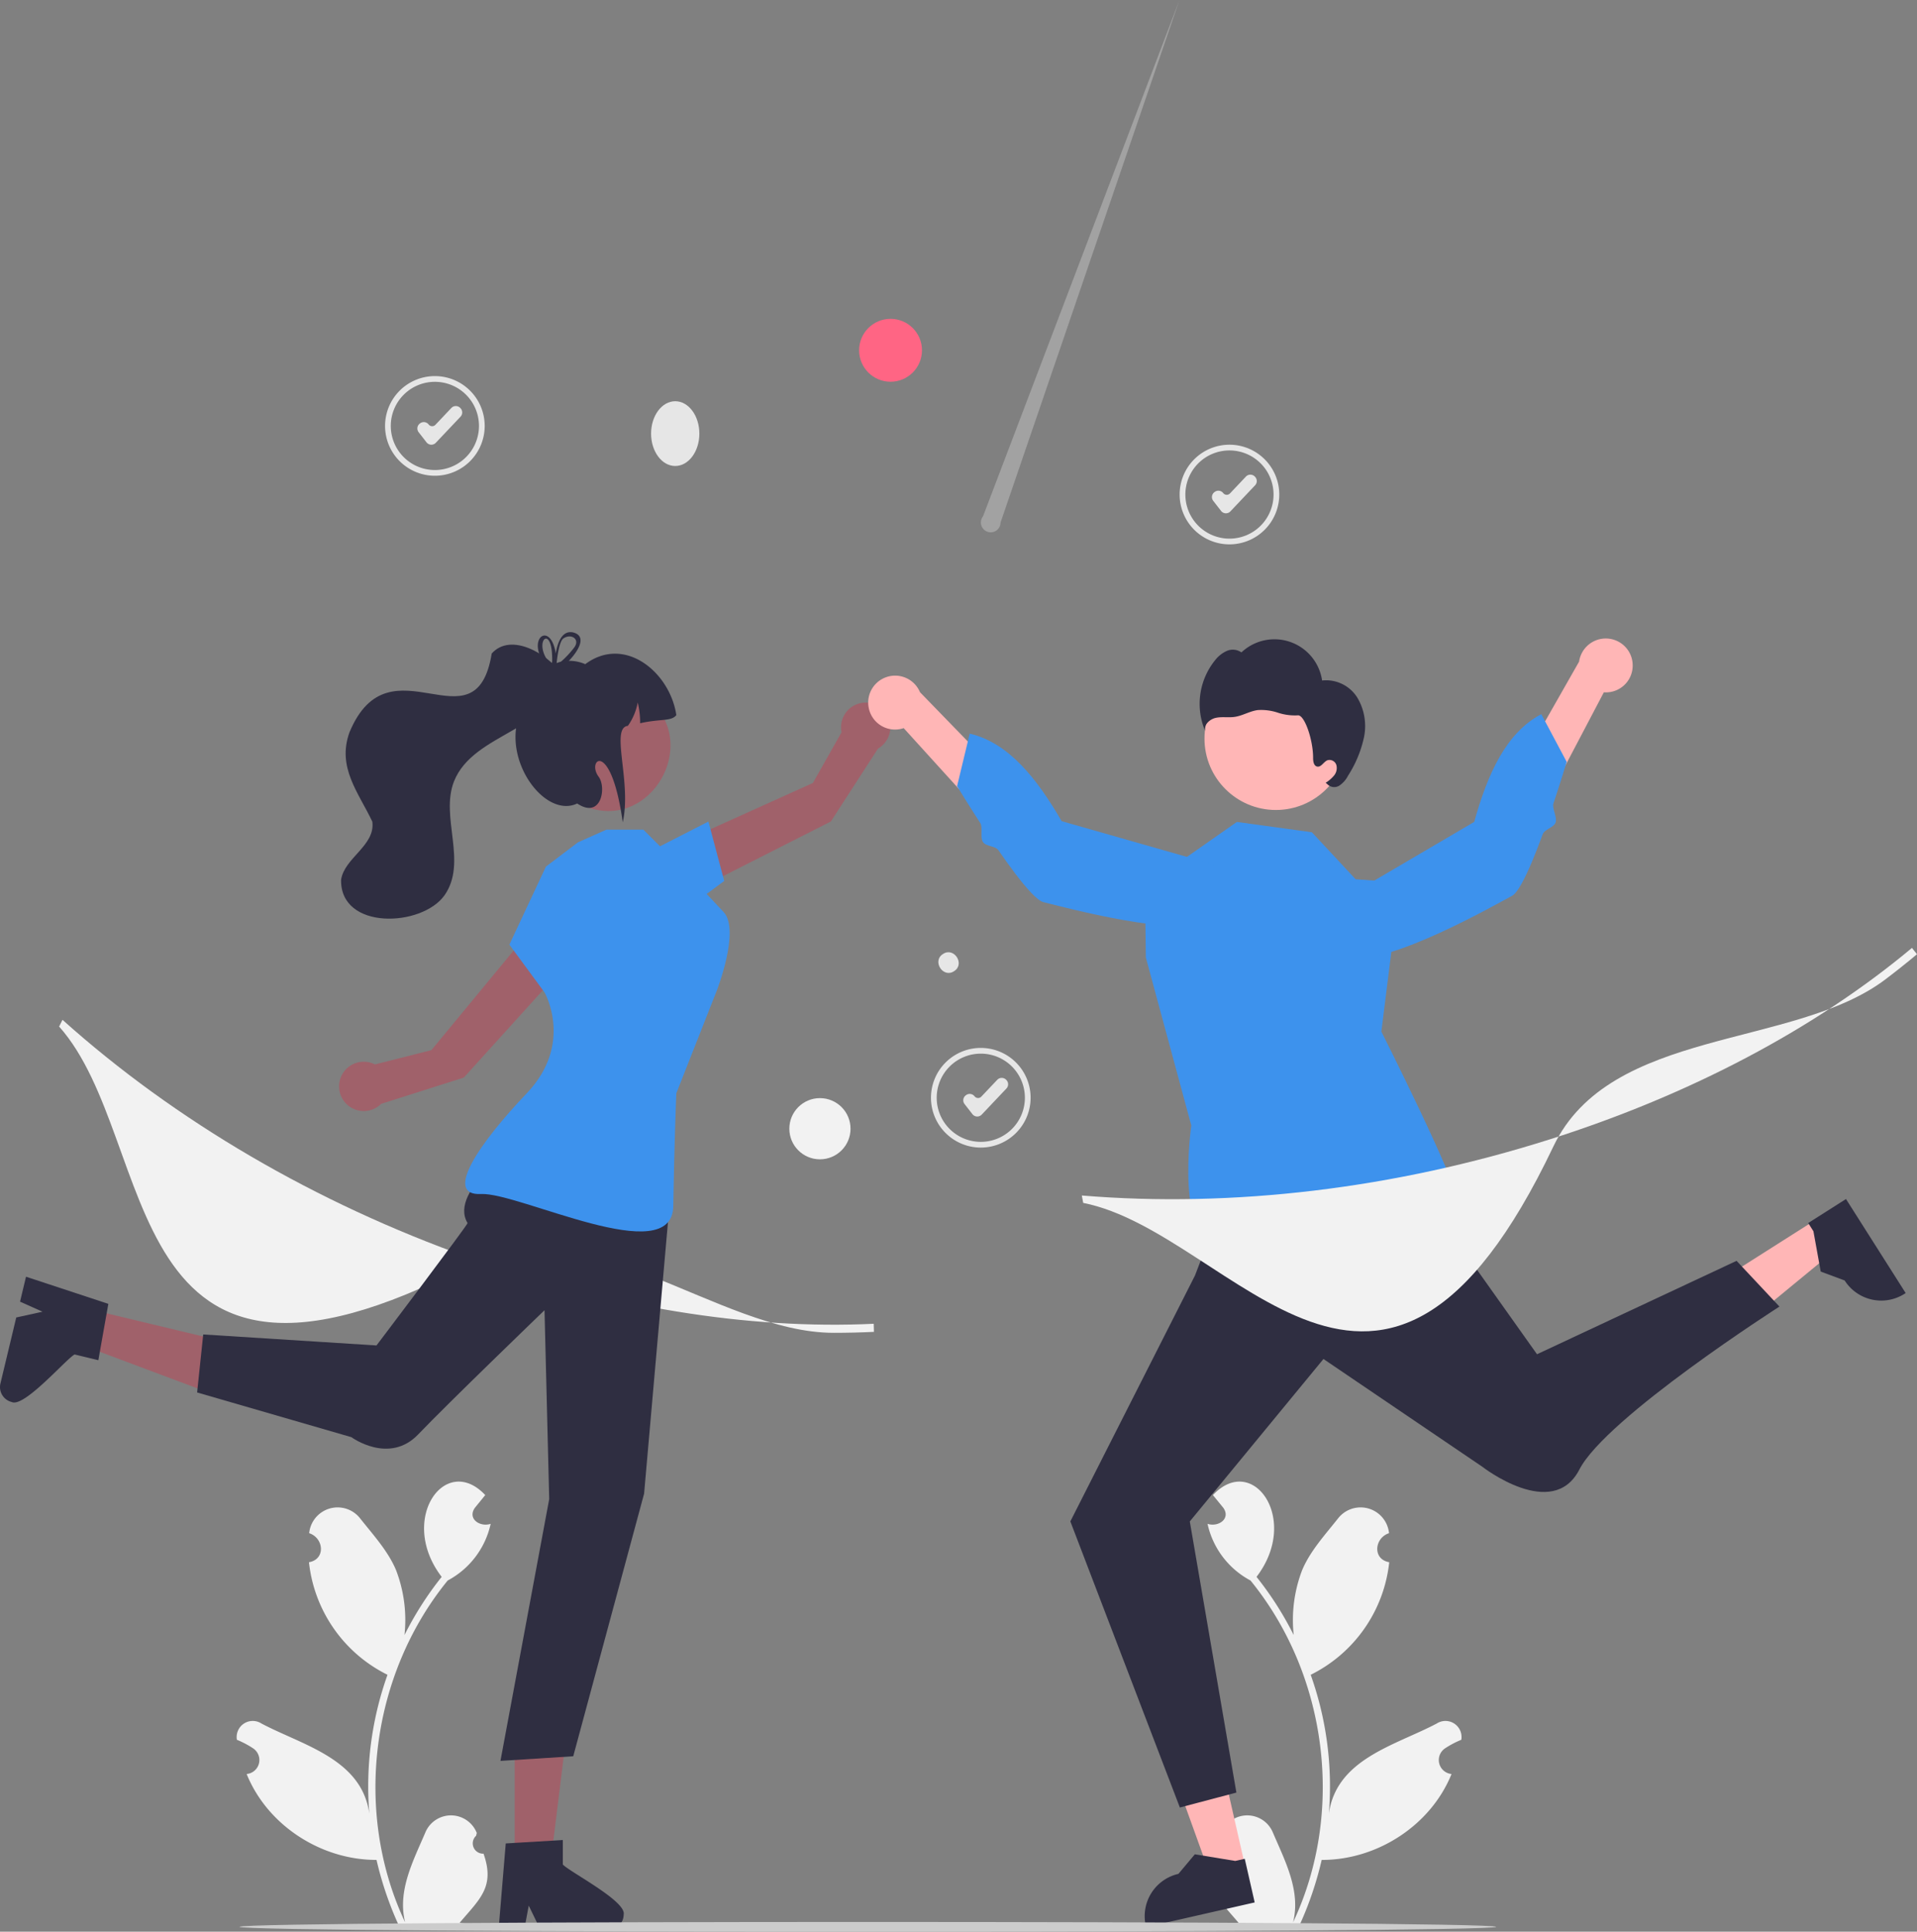 <svg xmlns="http://www.w3.org/2000/svg" width="367.94" height="370.681" viewBox="0 0 367.94 370.681"><rect x="0" y="0" width="367.94" height="370.681" fill="#808080" stroke="none"/><g id="undraw_winners_re_wr1l" transform="translate(-0.007 0)"><path id="Path_15274" fill="#f2f2f2" d="M394.844,701.807a1.982,1.982,0,0,1-1.437-3.435l.136-.54a5.325,5.325,0,0,0-9.873-.093c-2.349,5.5-5.39,11.191-3.878,17.248-9.988-21.167-6.591-47.5,8.169-65.6a16.247,16.247,0,0,0,8.248-10.877c-2.019.684-4.537-.958-3.019-3.085.658-.813,1.322-1.619,1.98-2.432-7.67-8.169-16.809,4.67-8.366,15.695a63.552,63.552,0,0,0-7.138,11.165,26.721,26.721,0,0,0-1.6-12.411c-1.527-3.684-4.389-6.786-6.909-9.971a5.485,5.485,0,0,0-9.784,2.834c2.828.93,3.2,5.015-.039,5.574a27.356,27.356,0,0,0,15.074,21.6,63.8,63.8,0,0,0-3.487,26.667c-1.455-10.56-12.791-13.123-20.714-17.32a3.086,3.086,0,0,0-4.707,3.126,17.821,17.821,0,0,1,3.125,1.648,2.694,2.694,0,0,1-1.252,4.918C353.373,696.4,363.7,703.035,374.3,703a65.588,65.588,0,0,0,4.406,12.863h15.74c.056-.175.107-.355.158-.53a17.889,17.889,0,0,1-4.355-.26c3.855-4.564,6.836-6.892,4.592-13.263Z" data-name="Path 15274" transform="translate(-302.025 -346.099)"/><path id="Path_15275" fill="#f2f2f2" d="M688.5,701.807a1.982,1.982,0,0,0,1.437-3.435l-.136-.54a5.325,5.325,0,0,1,9.873-.093c2.349,5.5,5.39,11.191,3.878,17.248,9.988-21.167,6.591-47.5-8.169-65.6a16.247,16.247,0,0,1-8.248-10.877c2.019.684,4.537-.958,3.019-3.085-.658-.813-1.323-1.619-1.981-2.432,7.67-8.169,16.809,4.67,8.366,15.695a63.548,63.548,0,0,1,7.138,11.165,26.721,26.721,0,0,1,1.6-12.411c1.527-3.684,4.389-6.786,6.909-9.971a5.485,5.485,0,0,1,9.784,2.834c-2.828.93-3.2,5.015.039,5.574a27.356,27.356,0,0,1-15.074,21.6,63.8,63.8,0,0,1,3.486,26.667c1.455-10.56,12.791-13.123,20.714-17.32a3.086,3.086,0,0,1,4.707,3.126,17.817,17.817,0,0,0-3.125,1.648,2.694,2.694,0,0,0,1.252,4.918c-3.994,9.885-14.32,16.522-24.924,16.484a65.6,65.6,0,0,1-4.406,12.863H688.9c-.056-.175-.107-.355-.158-.53a17.889,17.889,0,0,0,4.355-.26c-3.855-4.564-6.836-6.892-4.592-13.263Z" data-name="Path 15275" transform="translate(-455.36 -346.099)"/><path id="Path_15276" fill="#ffb6b6" d="M422.494,631.156l-6.778,1.542-9.175-25.412,10-2.276Z" data-name="Path 15276" transform="translate(-183.515 -273.11)"/><path id="Path_15277" fill="#2f2e41" d="M686.259,770.01l-20.845,4.743-.06-.264a8.321,8.321,0,0,1,6.267-9.959h0l3.15-3.755,7.761,1.272,1.82-.414Z" data-name="Path 15277" transform="translate(-445.433 -404.948)"/><path id="Path_15278" fill="#ffb6b6" d="M616.321,426.88l3.726,5.868-20.862,17.167-5.5-8.662Z" data-name="Path 15278" transform="translate(-267.995 -192.7)"/><path id="Path_15279" fill="#2f2e41" d="M904.542,531.565,916,549.611l-.228.145a8.321,8.321,0,0,1-11.485-2.563h0l-4.594-1.708-1.4-7.739-1-1.575Z" data-name="Path 15279" transform="translate(-550.226 -301.48)"/><path id="Path_15280" fill="#a0616a" d="M504.341,394.523l-1.674-9.7,25.453-11.493,5.5-9.732a4.732,4.732,0,1,1,6.989,3.141l-9.042,13.98Z" data-name="Path 15280" transform="translate(-372.088 -223.084)"/><path id="Path_15281" fill="#3d92ed" d="M226.971,293.234l11.462-5.855,3.034,11.393-7.962,5.9Z" data-name="Path 15281" transform="translate(-102.455 -129.727)"/><path id="Path_15282" fill="#a0616a" d="M180.085,629.065h6.93l3.3-26.732H180.083Z" data-name="Path 15282" transform="translate(-81.289 -271.901)"/><path id="Path_15283" fill="#2f2e41" d="M451.415,760.482v-4.7l-1.822.111-7.417.439-1.717.105-1.312,15.736-.07.844H444l.158-.838.715-3.808,1.845,3.808.4.838h13.047a2.948,2.948,0,0,0,2.929-2.935C463.647,767.512,452.8,761.953,451.415,760.482Z" data-name="Path 15283" transform="translate(-343.382 -402.695)"/><path id="Path_15284" fill="#a0616a" d="M28.794,457.676l-1.616,6.74L52.4,473.855l2.384-9.947Z" data-name="Path 15284" transform="translate(-12.265 -206.602)"/><path id="Path_15285" fill="#2f2e41" d="M278.96,573.656l4.569,1.1.317-1.8,1.3-7.315.3-1.694-15-4.945-.8-.265-1.147,4.785.778.349,3.536,1.583-4.133.907-.909.2-3.042,12.687a2.948,2.948,0,0,0,2.171,3.533C269.272,583.912,277.208,574.658,278.96,573.656Z" data-name="Path 15285" transform="translate(-264.644 -313.745)"/><path id="Path_15286" fill="#a0616a" d="M427.706,444.408l-8.921-4.17L401,461.767l-10.836,2.74a4.732,4.732,0,1,0,1.19,7.569l15.867-5.042Z" data-name="Path 15286" transform="translate(-318.194 -260.253)"/><path id="Path_15287" fill="#e6e6e6" d="M686.935,286.83a9.561,9.561,0,1,1,9.561-9.561A9.561,9.561,0,0,1,686.935,286.83Zm0-18.024a8.463,8.463,0,1,0,8.464,8.463,8.463,8.463,0,0,0-8.464-8.463Z" data-name="Path 15287" transform="translate(-450.953 -182.371)"/><path id="Path_15288" fill="#e6e6e6" d="M691.362,285.6l-.058,0a1.179,1.179,0,0,1-.874-.454l-1.506-1.936a1.179,1.179,0,0,1,.207-1.655l.054-.042a1.179,1.179,0,0,1,1.655.207.86.86,0,0,0,1.3.063l3.058-3.228a1.181,1.181,0,0,1,1.667-.045l.05.048a1.179,1.179,0,0,1,.045,1.667l-4.745,5.009A1.178,1.178,0,0,1,691.362,285.6Z" data-name="Path 15288" transform="translate(-456.055 -187.101)"/><path id="Path_15289" fill="#e6e6e6" d="M599.935,497.83a9.561,9.561,0,1,1,9.561-9.561A9.561,9.561,0,0,1,599.935,497.83Zm0-18.024a8.463,8.463,0,1,0,8.464,8.463,8.463,8.463,0,0,0-8.464-8.463Z" data-name="Path 15289" transform="translate(-411.68 -277.619)"/><path id="Path_15290" fill="#e6e6e6" d="M604.362,496.6l-.058,0a1.179,1.179,0,0,1-.874-.454l-1.506-1.936a1.179,1.179,0,0,1,.207-1.655l.054-.042a1.179,1.179,0,0,1,1.655.207.86.86,0,0,0,1.3.063l3.058-3.228a1.181,1.181,0,0,1,1.667-.045l.05.048a1.179,1.179,0,0,1,.045,1.667l-4.745,5.009A1.178,1.178,0,0,1,604.362,496.6Z" data-name="Path 15290" transform="translate(-416.782 -282.349)"/><path id="Path_15291" fill="#e6e6e6" d="M408.935,262.83a9.561,9.561,0,1,1,9.561-9.561A9.561,9.561,0,0,1,408.935,262.83Zm0-18.024a8.463,8.463,0,1,0,8.464,8.463,8.463,8.463,0,0,0-8.464-8.463Z" data-name="Path 15291" transform="translate(-325.46 -171.537)"/><path id="Path_15292" fill="#e6e6e6" d="M413.362,261.6l-.058,0a1.178,1.178,0,0,1-.874-.454l-1.506-1.936a1.179,1.179,0,0,1,.207-1.655l.054-.042a1.179,1.179,0,0,1,1.655.207.86.86,0,0,0,1.3.063l3.058-3.228a1.181,1.181,0,0,1,1.667-.045l.05.048a1.179,1.179,0,0,1,.045,1.667l-4.745,5.009a1.178,1.178,0,0,1-.856.368Z" data-name="Path 15292" transform="translate(-330.562 -176.267)"/><path id="Path_15293" fill="#f2f2f2" d="M434,528.941c-22.17,0-47.649-24.6-70.191-12.913-68.252,35.391-58.857-23.831-78.465-45.856l.644-1.291c21.636,19.4,48.648,35.184,78.118,45.645,26.631,9.455,53.462,13.835,77.583,12.679l.042,1.552Q437.914,528.941,434,528.941Z" data-name="Path 15293" transform="translate(-273.987 -273.183)"/><ellipse id="Ellipse_61" cx="4.634" cy="6.214" fill="#e6e6e6" data-name="Ellipse 61" rx="4.634" ry="6.214" transform="translate(124.972 76.993)"/><path id="Path_15294" fill="#e6e6e6" d="M595.973,448.87c-2.119,1.412-4.287-1.948-2.128-3.3C595.964,444.161,598.132,447.521,595.973,448.87Z" data-name="Path 15294" transform="translate(-412.843 -262.508)"/><circle id="Ellipse_62" cx="6.034" cy="6.034" r="6.034" fill="#ff6584" data-name="Ellipse 62" transform="translate(164.9 61.184)"/><path id="Path_15295" fill="#f0f0f0" d="M611.6,212.435l34.338-100.286-37.7,99.086a1.888,1.888,0,1,0,3.367,1.2Z" data-name="Path 15295" opacity=".3" transform="translate(-419.556 -112.149)"/><circle id="Ellipse_63" cx="5.871" cy="5.871" r="5.871" fill="#f2f2f2" data-name="Ellipse 63" transform="translate(151.51 210.722)"/><path id="Path_15296" fill="#2f2e41" d="M396.294,511.053s-14.637,9.531-10.766,15.864c.133.219-17.483,23.486-17.483,23.486l-33.256-2.111-1.172,11.131L363.223,568s7.243,5.321,12.839-.542,24.233-23.817,24.233-23.817l.9,36.249-9.356,50.23,13.97-.886,13.6-50.393,5.019-57.082Z" data-name="Path 15296" transform="translate(-295.776 -292.22)"/><path id="Path_15297" fill="#3d92ed" d="M449.061,404.788l-6.155,4.664-7.015,14.973,6.746,9.162s5.674,9.834-3.408,19.358-16.058,19.7-8.788,19.333,36.714,14.613,36.908,2.343.586-21.676.586-21.676l7.72-19.58s4.6-11.68,1.37-15.177-7.552-7.964-7.552-7.964l-7.862-7.862h-7.1Z" data-name="Path 15297" transform="translate(-338.117 -243.156)"/><path id="Path_15298" fill="#a0616a" d="M473.122,353.057c13.808,7.857,2.472,28.589-11.593,21.207C447.722,366.406,459.057,345.674,473.122,353.057Z" data-name="Path 15298" transform="translate(-350.689 -220.193)"/><path id="Path_15299" fill="#2f2e41" d="M475.878,352.59c-.968,1.258-2.989.668-6.947,1.566a16.5,16.5,0,0,0-.462-3.984,11.214,11.214,0,0,1-1.891,4.483c-3.437.381.776,10.823-.984,18.5-2.268-16.2-7.037-11.954-4.628-8.741,1.542,2.057.514,8.227-4.113,5.142-7.635,3.629-18.51-14.4-6.457-22.85-.215-4.569,4.869-5.291,8-3.886C465.995,337.161,474.675,344.414,475.878,352.59Z" data-name="Path 15299" transform="translate(-346.061 -215.37)"/><path id="Path_15300" fill="#2f2e41" d="M412.9,339.341c-3.074,18.9-19.552-3.476-27.3,15.125-2.436,6.736,1.744,11.555,4.387,17.146.6,4.595-5.374,6.926-6,11.156-.174,9.7,15.47,9.1,19.844,2.986,4.494-6.4-.872-15,1.829-21.871,3.8-9.544,19.235-9.615,20.58-20.718C423.638,339.455,416.634,335.206,412.9,339.341Z" data-name="Path 15300" transform="translate(-318.515 -213.94)"/><path id="Path_15301" fill="#2f2e41" d="M456.424,339.212c-.1.042-.2.085-.291.132h-.005c-.085.042-.169.085-.254.132-.011.005-.016.011-.026.016-.111-.106-.222-.212-.339-.318a1.223,1.223,0,0,0,.021.519l.016.064c.106.111.217.217.333.328.106-.079.206-.164.312-.243.064-.053.127-.106.2-.159.011-.138.026-.3.042-.471Zm3.187-5.886c-2.361-.54-3.123,2.546-3.351,4.033-.858-5.4-4.425-3.7-3.192-.016a8.248,8.248,0,0,0,1.816,2.922c.111.127.233.254.36.381-.143.741.577.55,1.551-.132a12.974,12.974,0,0,0,1.985-1.742c1.943-2.037,3.456-4.764.831-5.446Zm.074,3.038a18.5,18.5,0,0,1-2.44,2.588q-.421.381-.857.73c-.005.048-.005.09-.011.127a.971.971,0,0,1-.074.148c-.3.535-.63.243-.757-.2-.011-.016-.026-.032-.037-.048a7.456,7.456,0,0,1-1.1-1.45c-2.186-3.79,1.334-6.368,1.159.709a.671.671,0,0,0-.064.206,1.223,1.223,0,0,0,.021.519l.016.064c.106.111.217.217.333.328.106-.079.206-.164.312-.243.064-.053.127-.106.2-.159.011-.138.026-.3.042-.471v-.005c.138-1.419.513-3.97,1.207-4.663,1.524-1.169,3.5.1,2.048,1.821Zm-3.261,2.848c-.1.042-.2.085-.291.132h-.005c-.085.042-.169.085-.254.132-.011.005-.016.011-.026.016-.111-.106-.222-.212-.339-.318a1.223,1.223,0,0,0,.021.519l.016.064c.106.111.217.217.333.328.106-.079.206-.164.312-.243.064-.053.127-.106.2-.159.011-.138.026-.3.042-.471Z" data-name="Path 15301" transform="translate(-349.582 -211.963)"/><path id="Path_15302" fill="#2f2e41" d="M668.158,526.825l-5.1,13.3-23.923,47.189,21.021,54.9,10.849-2.864-8.942-52.032,25.654-31.171,30.466,20.663s13.512,10.548,18.652.549,38.4-31.269,38.4-31.269l-8.229-8.777-38.3,17.925L702.27,518.023Z" data-name="Path 15302" transform="translate(-433.691 -295.367)"/><path id="Path_15303" fill="#3d92ed" d="M705.67,410.661l-8.395-9.019-14.4-1.981L665.23,412.013l.178,13.673L674.13,457.9s-3.323,23.147,5.958,22.915,14.338-4.859,18.118-3.917,19.847,4.95,20.865.752,6.431-1.192,6.193-5.164-14.652-32.6-14.652-32.6l3.584-28.632Z" data-name="Path 15303" transform="translate(-445.471 -241.936)"/><path id="Path_15304" fill="#ffb6b6" d="M811.154,340.176a5.142,5.142,0,0,1-5.509,5.641l-19.3,36.715-5.183-7.956,19.732-34.651a5.17,5.17,0,0,1,10.265.252Z" data-name="Path 15304" transform="translate(-497.802 -212.968)"/><path id="Path_15305" fill="#3d92ed" d="M725.035,400.468s-.766,6.531,6.586,8.148,27.721-10.022,31.061-11.8c1.046-.557,2.464-3.285,3.92-6.771.654-1.565,1.315-3.282,1.953-5.024.369-1.008,2.137-1.283,2.485-2.283s-.728-2.713-.415-3.65c1.487-4.448,2.541-7.976,2.541-7.976l-4.873-9.154c-6.815,3.6-10.311,11.539-12.881,20.682Z" data-name="Path 15305" transform="translate(-472.458 -224.916)"/><path id="Path_15306" fill="#ffb6b6" d="M568.479,354.471a5.142,5.142,0,0,0,6.745,4.083L603.1,389.269l3.027-9-27.776-28.61a5.17,5.17,0,0,0-9.875,2.812Z" data-name="Path 15306" transform="translate(-401.767 -218.832)"/><path id="Path_15307" fill="#3d92ed" d="M653.454,395.225s2.376,6.131-4.338,9.537S619.769,402,616.091,401.11c-1.152-.277-3.208-2.564-5.49-5.574-1.024-1.352-2.094-2.849-3.148-4.376-.61-.884-2.39-.708-2.978-1.588s.026-2.809-.512-3.638c-2.553-3.934-4.457-7.087-4.457-7.087l2.427-10.082c7.5,1.783,12.87,8.592,17.647,16.8Z" data-name="Path 15307" transform="translate(-415.802 -227.99)"/><circle id="Ellipse_64" cx="13.702" cy="13.702" r="13.702" fill="#ffb6b6" data-name="Ellipse 64" transform="translate(231.19 128.027)"/><path id="Path_15308" fill="#2f2e41" d="M714.644,346.979a7.065,7.065,0,0,0-6.768-3.3,9.242,9.242,0,0,0-15.486-5.391,2.874,2.874,0,0,0-2.81-.281,5.926,5.926,0,0,0-2.283,1.833,13.3,13.3,0,0,0-1.861,13.53c-.32-1.165.847-2.261,2.027-2.522s2.417-.014,3.613-.184c1.533-.218,2.911-1.107,4.447-1.308a10.124,10.124,0,0,1,3.847.494,10.429,10.429,0,0,0,3.845.516c1.292-.153,2.957,4.744,2.935,8.194,0,.654.13,1.493.769,1.632.787.171,1.242-.915,1.991-1.211a1.385,1.385,0,0,1,1.7.9,2.258,2.258,0,0,1-.431,2.023,6.674,6.674,0,0,1-1.618,1.4l.308.256a1.835,1.835,0,0,0,2.317.288,5,5,0,0,0,1.663-1.894,22.284,22.284,0,0,0,3.051-7.31A10.647,10.647,0,0,0,714.644,346.979Z" data-name="Path 15308" transform="translate(-454.112 -213.096)"/><path id="Path_15309" fill="#f2f2f2" d="M797.4,449.75c-17.673,13.385-52.838,9.157-63.75,32.085-33.04,69.421-61.307,16.539-90.236,10.82l-.266-1.418c28.96,2.4,60.023-1.325,89.831-10.778,26.938-8.542,50.972-21.25,69.5-36.734l.97,1.212Q800.513,447.39,797.4,449.75Z" data-name="Path 15309" transform="translate(-435.501 -261.827)"/><path id="Path_15310" fill="#ccc" d="M589.647,785.377c-.421,1.247-240.742,1.247-241.2,0C348.871,784.13,589.192,784.13,589.647,785.377Z" data-name="Path 15310" transform="translate(-302.472 -415.632)"/></g></svg>